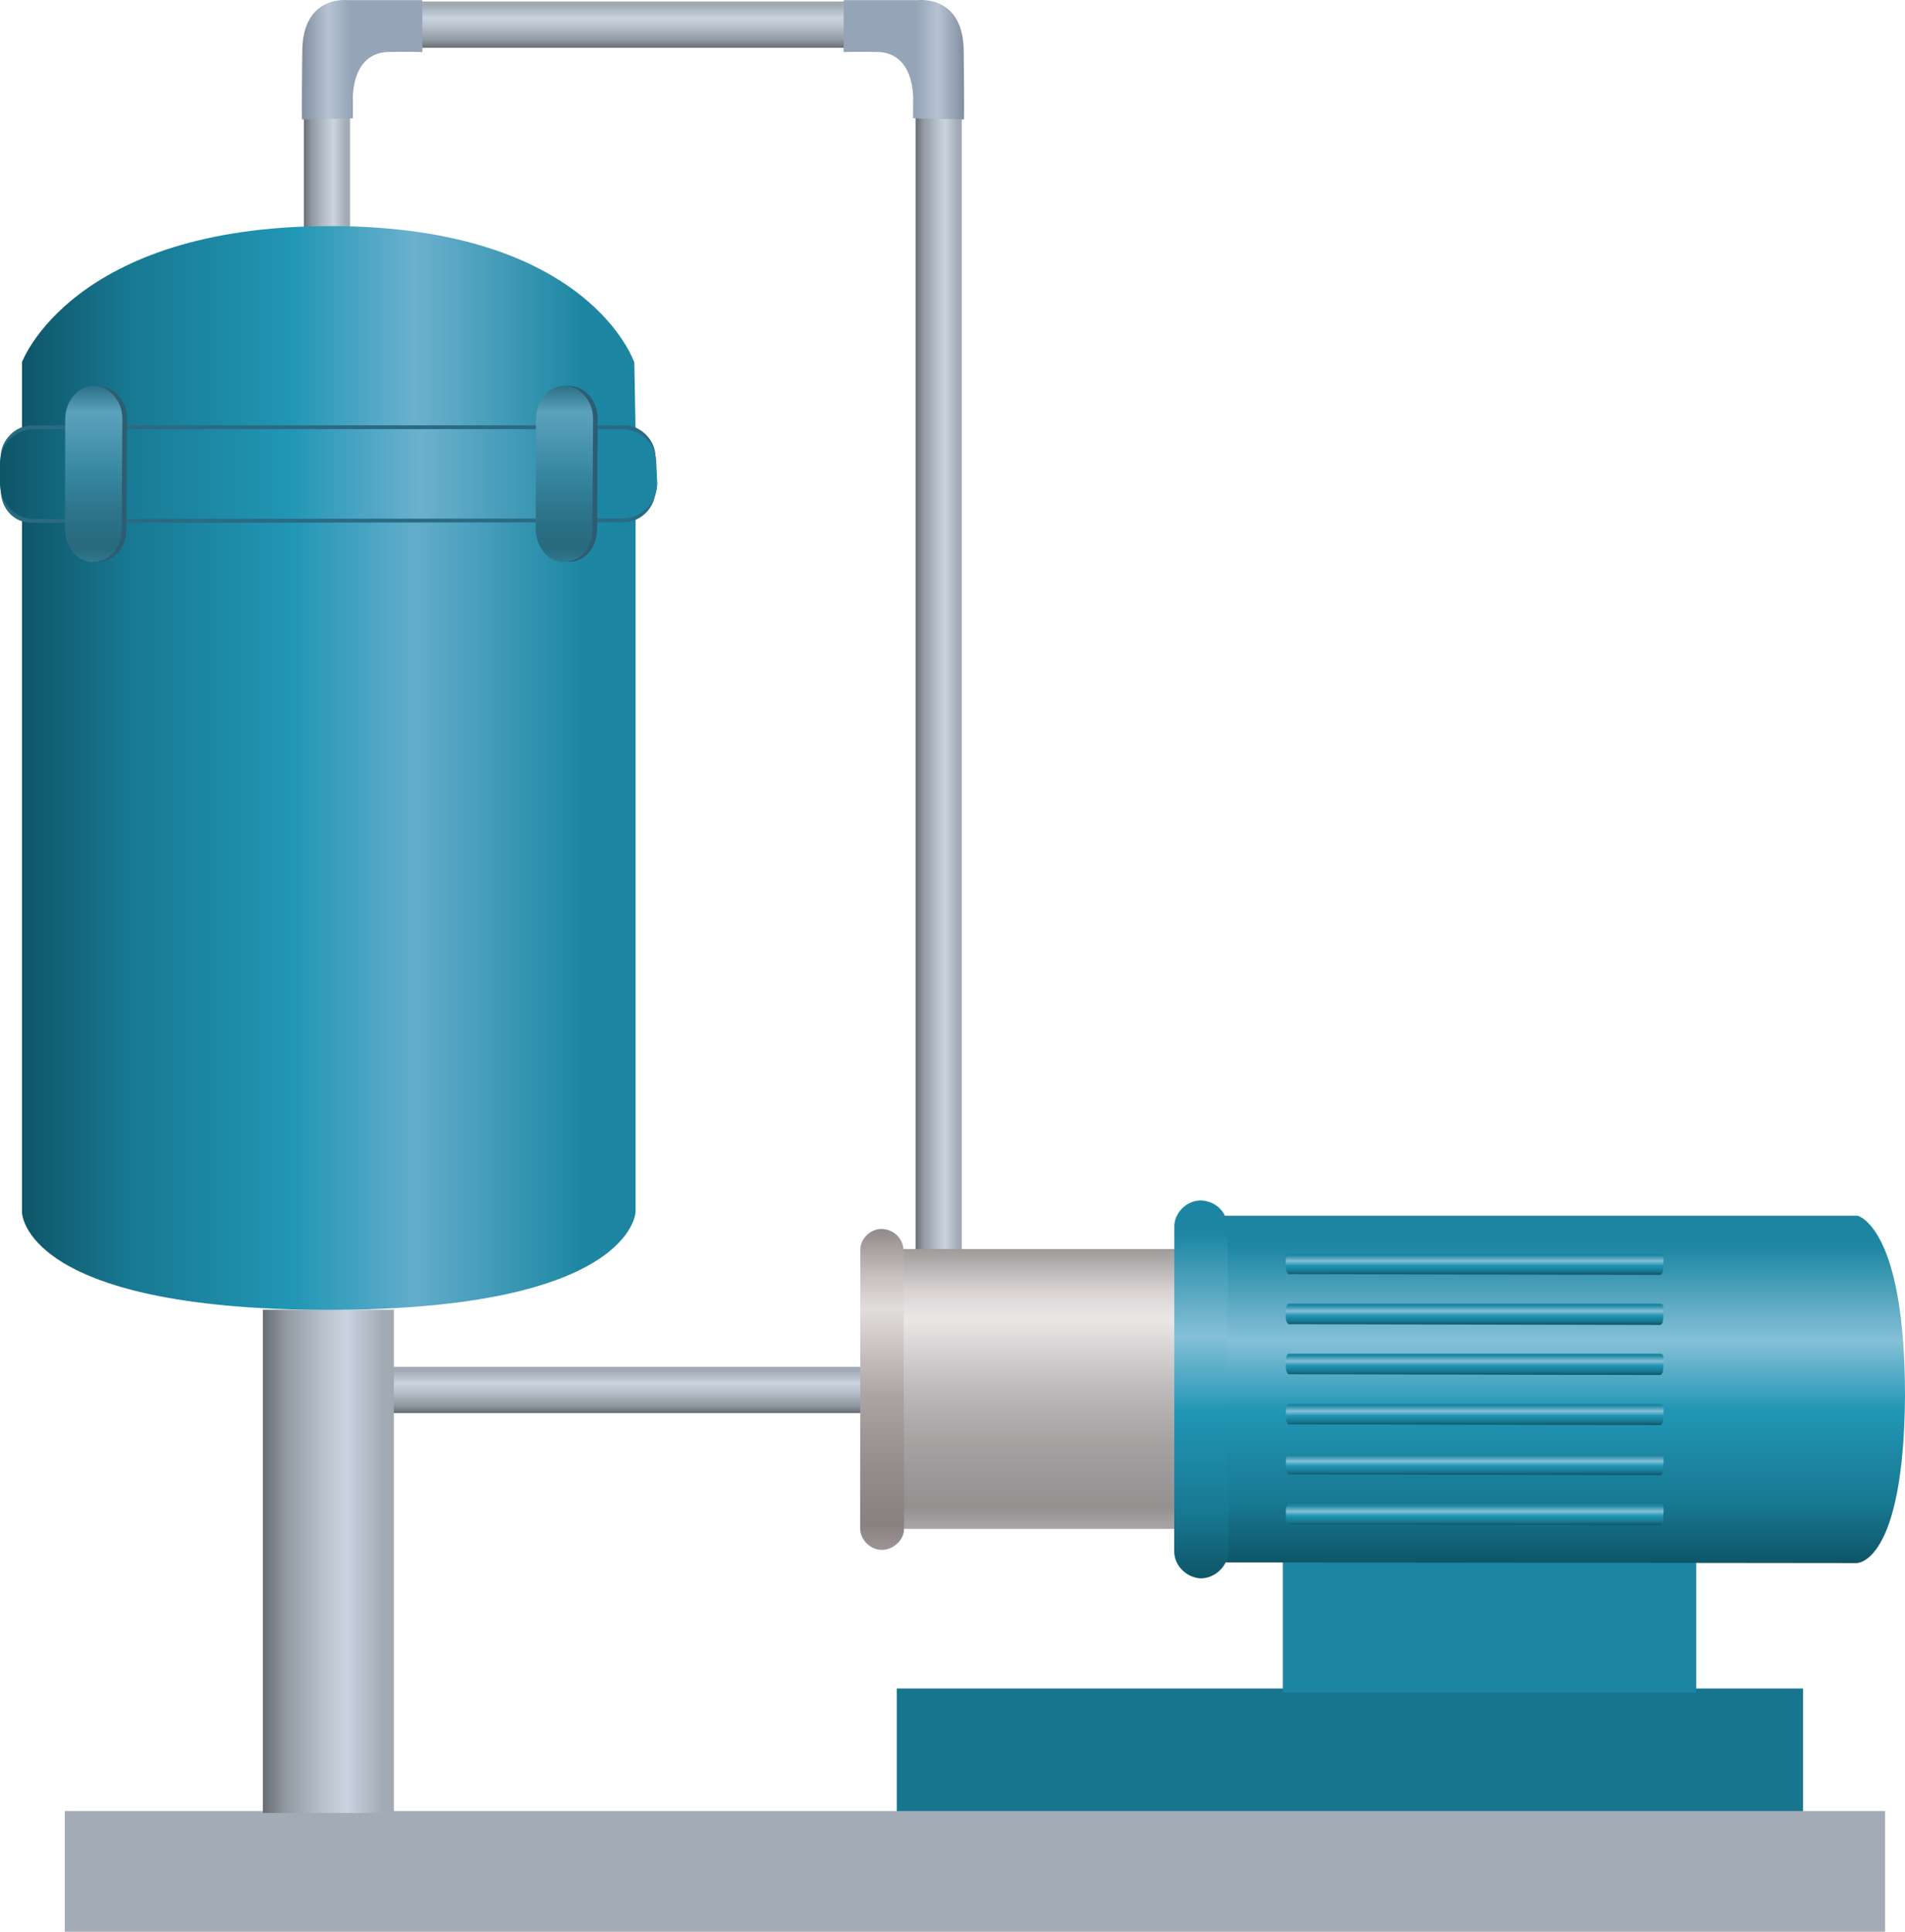 <?xml version="1.0" encoding="utf-8"?>
<!-- Generator: Adobe Illustrator 16.0.0, SVG Export Plug-In . SVG Version: 6.00 Build 0)  -->
<!DOCTYPE svg PUBLIC "-//W3C//DTD SVG 1.1//EN" "http://www.w3.org/Graphics/SVG/1.1/DTD/svg11.dtd">
<svg preserveAspectRatio="none"   version="1.1" id="图层_1" xmlns="http://www.w3.org/2000/svg" xmlns:xlink="http://www.w3.org/1999/xlink" x="0px" y="0px"
	 width="556.503px" height="564.222px" viewBox="5.176 1.469 556.503 564.222" enable-background="new 5.176 1.469 556.503 564.222"
	 xml:space="preserve">
<g id="surface386">
	<path fill="#18758E" d="M267.152,494.644h264.75v36.75h-264.75V494.644z"/>
	
		<linearGradient id="SVGID_1_" gradientUnits="userSpaceOnUse" x1="220.224" y1="165.807" x2="202.224" y2="165.807" gradientTransform="matrix(0.75 0 0 -0.75 -57.727 167.541)">
		<stop  offset="0" style="stop-color:#A1A9B3"/>
		<stop  offset="0.09" style="stop-color:#A3ACB6"/>
		<stop  offset="0.36" style="stop-color:#C9D4E0"/>
		<stop  offset="0.56" style="stop-color:#B5BFC9"/>
		<stop  offset="0.83" style="stop-color:#9199A2"/>
		<stop  offset="1" style="stop-color:#676D74"/>
	</linearGradient>
	<path fill="url(#SVGID_1_)" d="M93.941,16.563h13.5v53.25h-13.5V16.563z"/>
	
		<linearGradient id="SVGID_2_" gradientUnits="userSpaceOnUse" x1="220.224" y1="-32.197" x2="202.224" y2="-32.197" gradientTransform="matrix(0.75 0 0 -0.75 120.984 173.399)">
		<stop  offset="0" style="stop-color:#A1A9B3"/>
		<stop  offset="0.09" style="stop-color:#A3ACB6"/>
		<stop  offset="0.36" style="stop-color:#C9D4E0"/>
		<stop  offset="0.56" style="stop-color:#B5BFC9"/>
		<stop  offset="0.83" style="stop-color:#9199A2"/>
		<stop  offset="1" style="stop-color:#676D74"/>
	</linearGradient>
	<path fill="url(#SVGID_2_)" d="M272.652,22.422h13.5v350.25h-13.5V22.422z"/>
	
		<linearGradient id="SVGID_3_" gradientUnits="userSpaceOnUse" x1="19.304" y1="251.204" x2="1.304" y2="251.204" gradientTransform="matrix(0 -0.75 -0.75 0 379.107 16.399)">
		<stop  offset="0" style="stop-color:#A1A9B3"/>
		<stop  offset="0.09" style="stop-color:#A3ACB6"/>
		<stop  offset="0.36" style="stop-color:#C9D4E0"/>
		<stop  offset="0.56" style="stop-color:#B5BFC9"/>
		<stop  offset="0.83" style="stop-color:#9199A2"/>
		<stop  offset="1" style="stop-color:#676D74"/>
	</linearGradient>
	<path fill="url(#SVGID_3_)" d="M104.828,15.422v-13.5h171.75v13.5H104.828z"/>
	<path fill="#A3ACB6" d="M24.105,530.441h531.75v35.25H24.105V530.441z"/>
	
		<linearGradient id="SVGID_4_" gradientUnits="userSpaceOnUse" x1="19.305" y1="272.201" x2="1.305" y2="272.201" gradientTransform="matrix(0 -0.75 -0.75 0 391.99 415.176)">
		<stop  offset="0" style="stop-color:#A1A9B3"/>
		<stop  offset="0.09" style="stop-color:#A3ACB6"/>
		<stop  offset="0.36" style="stop-color:#C9D4E0"/>
		<stop  offset="0.56" style="stop-color:#B5BFC9"/>
		<stop  offset="0.83" style="stop-color:#9199A2"/>
		<stop  offset="1" style="stop-color:#676D74"/>
	</linearGradient>
	<path fill="url(#SVGID_4_)" d="M117.715,414.199v-13.5h140.25v13.5H117.715z"/>
	
		<linearGradient id="SVGID_5_" gradientUnits="userSpaceOnUse" x1="258.224" y1="201.303" x2="258.224" y2="92.303" gradientTransform="matrix(0.75 0 0 -0.75 114.023 517.254)">
		<stop  offset="0" style="stop-color:#9E9A9A"/>
		<stop  offset="0.15" style="stop-color:#D9D3D4"/>
		<stop  offset="0.25" style="stop-color:#EAE7E7"/>
		<stop  offset="0.52" style="stop-color:#BBB6B7"/>
		<stop  offset="0.69" style="stop-color:#A6A2A2"/>
		<stop  offset="0.8" style="stop-color:#9D9899"/>
		<stop  offset="0.92" style="stop-color:#949090"/>
		<stop  offset="1" style="stop-color:#AAA5A6"/>
	</linearGradient>
	<path fill="url(#SVGID_5_)" d="M265.691,366.277h84v81.75h-84V366.277z"/>
	
		<linearGradient id="SVGID_6_" gradientUnits="userSpaceOnUse" x1="210.685" y1="201.306" x2="210.685" y2="76.311" gradientTransform="matrix(0.75 0 0 -0.75 104.836 511.389)">
		<stop  offset="0" style="stop-color:#918A8B"/>
		<stop  offset="0.15" style="stop-color:#C9C0C1"/>
		<stop  offset="0.25" style="stop-color:#E2DDDD"/>
		<stop  offset="0.52" style="stop-color:#ACA3A4"/>
		<stop  offset="0.69" style="stop-color:#999192"/>
		<stop  offset="0.8" style="stop-color:#908989"/>
		<stop  offset="0.92" style="stop-color:#888181"/>
		<stop  offset="1" style="stop-color:#9D9495"/>
	</linearGradient>
	<path fill="url(#SVGID_6_)" d="M262.504,360.41c3.75,0,6.598,2.844,6.598,6.348l0.152,81.402c0,3-2.988,5.996-6.48,5.996
		c-3.27,0.004-6.328-2.855-6.328-6.363l0.059-81.383c0-3,2.773-6,6.27-6H262.504z"/>
	
		<linearGradient id="SVGID_7_" gradientUnits="userSpaceOnUse" x1="253.226" y1="103.307" x2="202.226" y2="103.307" gradientTransform="matrix(0.75 0 0 -0.75 -69.694 534.984)">
		<stop  offset="0" style="stop-color:#A1A9B3"/>
		<stop  offset="0.09" style="stop-color:#A3ACB6"/>
		<stop  offset="0.36" style="stop-color:#C9D4E0"/>
		<stop  offset="0.56" style="stop-color:#B5BFC9"/>
		<stop  offset="0.83" style="stop-color:#9199A2"/>
		<stop  offset="1" style="stop-color:#676D74"/>
	</linearGradient>
	<path fill="url(#SVGID_7_)" d="M81.977,384.003h38.25v147h-38.25V384.003z"/>
	
		<linearGradient id="SVGID_8_" gradientUnits="userSpaceOnUse" x1="441.227" y1="47.225" x2="202.227" y2="47.225" gradientTransform="matrix(0.75 0 0 -0.75 -140.073 303.914)">
		<stop  offset="0" style="stop-color:#1C85A1"/>
		<stop  offset="0.09" style="stop-color:#1D87A3"/>
		<stop  offset="0.36" style="stop-color:#63ADCB"/>
		<stop  offset="0.56" style="stop-color:#2196B5"/>
		<stop  offset="0.83" style="stop-color:#187891"/>
		<stop  offset="1" style="stop-color:#0E5567"/>
	</linearGradient>
	<path fill="url(#SVGID_8_)" d="M11.598,152.938h179.25v202.5c0,0-0.77,28.617-90.008,28.617
		c-89.242-0.117-89.242-28.527-89.242-28.527V152.938z"/>
	
		<linearGradient id="SVGID_9_" gradientUnits="userSpaceOnUse" x1="441.227" y1="161.305" x2="202.227" y2="161.305" gradientTransform="matrix(0.75 0 0 -0.75 -140.073 218.486)">
		<stop  offset="0" style="stop-color:#1C85A1"/>
		<stop  offset="0.09" style="stop-color:#1D87A3"/>
		<stop  offset="0.36" style="stop-color:#6CB1CE"/>
		<stop  offset="0.56" style="stop-color:#2196B5"/>
		<stop  offset="0.83" style="stop-color:#187891"/>
		<stop  offset="1" style="stop-color:#0E5567"/>
	</linearGradient>
	<path fill="url(#SVGID_9_)" d="M11.598,107.258c0,0,14.602-39.75,90.051-39.75c75.699,0,88.836,39.867,88.836,39.867l0.363,20.133
		H11.598V107.258z"/>
	<path fill="#1C85A1" d="M379.921,456.82h120.75v39h-120.75V456.82z"/>
	
		<linearGradient id="SVGID_10_" gradientUnits="userSpaceOnUse" x1="212.591" y1="178.119" x2="165.632" y2="178.119" gradientTransform="matrix(-0.75 0 0 -0.75 252.798 152.494)">
		<stop  offset="0" style="stop-color:#8491A1"/>
		<stop  offset="0.02" style="stop-color:#8693A4"/>
		<stop  offset="0.22" style="stop-color:#B7C3D3"/>
		<stop  offset="0.4" style="stop-color:#95A4B6"/>
		<stop  offset="1" style="stop-color:#95A4B6"/>
	</linearGradient>
	<path fill="url(#SVGID_10_)" d="M128.52,1.516h-21.75c0,0-13.297-1.688-13.297,15.152c-0.203,17.098-0.082,19.676-0.082,19.676
		l14.879-0.328v-4.5c0,0-1.082-13.961,9.699-14.848c6.051-0.152,10.59,0,10.605,0L128.52,1.516z"/>
	
		<linearGradient id="SVGID_11_" gradientUnits="userSpaceOnUse" x1="249.111" y1="178.119" x2="202.153" y2="178.119" gradientTransform="matrix(0.75 0 0 -0.75 99.995 152.494)">
		<stop  offset="0" style="stop-color:#8491A1"/>
		<stop  offset="0.02" style="stop-color:#8693A4"/>
		<stop  offset="0.22" style="stop-color:#B7C3D3"/>
		<stop  offset="0.4" style="stop-color:#95A4B6"/>
		<stop  offset="1" style="stop-color:#95A4B6"/>
	</linearGradient>
	<path fill="url(#SVGID_11_)" d="M251.664,1.516h21.75c0,0,13.296-1.688,13.296,15.152c0.203,17.098,0.082,19.676,0.082,19.676
		l-14.878-0.328v-4.5c0,0,1.082-13.961-9.699-14.848c-6.051-0.152-10.59,0-10.605,0L251.664,1.516z"/>
	
		<linearGradient id="SVGID_12_" gradientUnits="userSpaceOnUse" x1="334.972" y1="201.307" x2="334.972" y2="66.04" gradientTransform="matrix(0.75 0 0 -0.75 210.892 507.537)">
		<stop  offset="0" style="stop-color:#1C85A1"/>
		<stop  offset="0.09" style="stop-color:#1D87A3"/>
		<stop  offset="0.36" style="stop-color:#85C0D7"/>
		<stop  offset="0.56" style="stop-color:#2196B5"/>
		<stop  offset="0.83" style="stop-color:#187891"/>
		<stop  offset="1" style="stop-color:#0E5567"/>
	</linearGradient>
	<path fill="url(#SVGID_12_)" d="M362.562,356.558h185.25c0,0,13.867,3.004,13.867,52.633
		c-0.367,49.367-14.145,48.816-14.145,48.816l-184.973-0.199V356.558z"/>
	
		<linearGradient id="SVGID_13_" gradientUnits="userSpaceOnUse" x1="212.704" y1="201.305" x2="212.704" y2="54.144" gradientTransform="matrix(0.75 0 0 -0.75 196.561 503.075)">
		<stop  offset="0" style="stop-color:#1C85A1"/>
		<stop  offset="0.09" style="stop-color:#1D87A3"/>
		<stop  offset="0.36" style="stop-color:#85C0D7"/>
		<stop  offset="0.56" style="stop-color:#2196B5"/>
		<stop  offset="0.83" style="stop-color:#187891"/>
		<stop  offset="1" style="stop-color:#0E5567"/>
	</linearGradient>
	<path fill="url(#SVGID_13_)" d="M355.73,352.097c4.5,0,8.047,3.48,8.047,7.797l0.203,94.953c0,3.75-3.691,7.621-7.992,7.621
		c-4.008-0.121-7.789-3.559-7.789-7.871l0.031-95c0-3.75,3.457-7.5,7.758-7.5H355.73z"/>
	
		<linearGradient id="SVGID_14_" gradientUnits="userSpaceOnUse" x1="275.798" y1="201.388" x2="275.798" y2="193.019" gradientTransform="matrix(0.75 0 0 -0.75 229.138 533.216)">
		<stop  offset="0" style="stop-color:#1C85A1"/>
		<stop  offset="0.09" style="stop-color:#1D87A3"/>
		<stop  offset="0.36" style="stop-color:#85C0D7"/>
		<stop  offset="0.56" style="stop-color:#2196B5"/>
		<stop  offset="0.83" style="stop-color:#187891"/>
		<stop  offset="1" style="stop-color:#0E5567"/>
	</linearGradient>
	<path fill="url(#SVGID_14_)" d="M381.554,382.238h108.75c0.75,0,0.863,0.813,0.863,1.891l-0.113,2.609
		c0,0.75-0.363,1.715-0.945,1.715l-108.555-0.215c0,0-0.75-0.66-0.75-1.738v-2.012c0-1.5,0.441-2.313,1.023-2.313L381.554,382.238z"
		/>
	
		<linearGradient id="SVGID_15_" gradientUnits="userSpaceOnUse" x1="275.798" y1="201.386" x2="275.798" y2="193.018" gradientTransform="matrix(0.75 0 0 -0.75 229.138 518.59)">
		<stop  offset="0" style="stop-color:#1C85A1"/>
		<stop  offset="0.09" style="stop-color:#1D87A3"/>
		<stop  offset="0.36" style="stop-color:#85C0D7"/>
		<stop  offset="0.56" style="stop-color:#2196B5"/>
		<stop  offset="0.83" style="stop-color:#187891"/>
		<stop  offset="1" style="stop-color:#0E5567"/>
	</linearGradient>
	<path fill="url(#SVGID_15_)" d="M381.554,367.613h108.75c0.75,0,0.863,0.813,0.863,1.891l-0.113,2.609
		c0,0.75-0.363,1.715-0.945,1.715l-108.555-0.215c0,0-0.75-0.66-0.75-1.738v-2.012c0-1.5,0.441-2.313,1.023-2.313L381.554,367.613z"
		/>
	
		<linearGradient id="SVGID_16_" gradientUnits="userSpaceOnUse" x1="275.798" y1="201.388" x2="275.798" y2="193.019" gradientTransform="matrix(0.75 0 0 -0.75 229.138 547.841)">
		<stop  offset="0" style="stop-color:#1C85A1"/>
		<stop  offset="0.09" style="stop-color:#1D87A3"/>
		<stop  offset="0.36" style="stop-color:#85C0D7"/>
		<stop  offset="0.56" style="stop-color:#2196B5"/>
		<stop  offset="0.83" style="stop-color:#187891"/>
		<stop  offset="1" style="stop-color:#0E5567"/>
	</linearGradient>
	<path fill="url(#SVGID_16_)" d="M381.554,396.863h108.75c0.75,0,0.863,0.813,0.863,1.891l-0.113,2.609
		c0,0.75-0.363,1.715-0.945,1.715l-108.555-0.215c0,0-0.75-0.66-0.75-1.738v-2.012c0-1.5,0.441-2.313,1.023-2.313L381.554,396.863z"
		/>
	
		<linearGradient id="SVGID_17_" gradientUnits="userSpaceOnUse" x1="275.798" y1="201.383" x2="275.798" y2="193.019" gradientTransform="matrix(0.75 0 0 -0.75 229.138 562.467)">
		<stop  offset="0" style="stop-color:#1C85A1"/>
		<stop  offset="0.09" style="stop-color:#1D87A3"/>
		<stop  offset="0.36" style="stop-color:#85C0D7"/>
		<stop  offset="0.56" style="stop-color:#2196B5"/>
		<stop  offset="0.83" style="stop-color:#187891"/>
		<stop  offset="1" style="stop-color:#0E5567"/>
	</linearGradient>
	<path fill="url(#SVGID_17_)" d="M381.554,411.488h108.75c0.75,0,0.863,0.813,0.863,1.891l-0.113,2.609
		c0,0.75-0.363,1.715-0.945,1.715l-108.555-0.215c0,0-0.75-0.656-0.75-1.734v-2.016c0-1.5,0.441-2.309,1.023-2.309L381.554,411.488z
		"/>
	
		<linearGradient id="SVGID_18_" gradientUnits="userSpaceOnUse" x1="275.798" y1="201.383" x2="275.798" y2="193.014" gradientTransform="matrix(0.75 0 0 -0.75 229.138 577.092)">
		<stop  offset="0" style="stop-color:#1C85A1"/>
		<stop  offset="0.09" style="stop-color:#1D87A3"/>
		<stop  offset="0.36" style="stop-color:#85C0D7"/>
		<stop  offset="0.56" style="stop-color:#2196B5"/>
		<stop  offset="0.83" style="stop-color:#187891"/>
		<stop  offset="1" style="stop-color:#0E5567"/>
	</linearGradient>
	<path fill="url(#SVGID_18_)" d="M381.554,426.113h108.75c0.75,0,0.863,0.813,0.863,1.895l-0.113,2.605
		c0,0.75-0.363,1.719-0.945,1.719l-108.555-0.219c0,0-0.75-0.656-0.75-1.734v-2.016c0-1.5,0.441-2.309,1.023-2.309L381.554,426.113z
		"/>
	
		<linearGradient id="SVGID_19_" gradientUnits="userSpaceOnUse" x1="275.798" y1="201.383" x2="275.798" y2="193.014" gradientTransform="matrix(0.75 0 0 -0.75 229.138 591.717)">
		<stop  offset="0" style="stop-color:#1C85A1"/>
		<stop  offset="0.09" style="stop-color:#1D87A3"/>
		<stop  offset="0.36" style="stop-color:#85C0D7"/>
		<stop  offset="0.56" style="stop-color:#2196B5"/>
		<stop  offset="0.83" style="stop-color:#187891"/>
		<stop  offset="1" style="stop-color:#0E5567"/>
	</linearGradient>
	<path fill="url(#SVGID_19_)" d="M381.554,440.738h108.75c0.75,0,0.863,0.813,0.863,1.895l-0.113,2.605
		c0,0.75-0.363,1.719-0.945,1.719l-108.555-0.219c0,0-0.75-0.656-0.75-1.734v-2.016c0-1.5,0.441-2.309,1.023-2.309L381.554,440.738z
		"/>
	<path fill="#2A6A83" d="M14.426,125.691h173.25c4.5,0,8.98,4.129,8.98,9.227l0.02,9.523c0,5.25-4.203,9.555-9.289,9.555
		l-172.961,0.195c-5.25,0-9-4.328-9-9.426v-10.074c0-4.5,4.121-9,9.207-9H14.426z"/>
	
		<linearGradient id="SVGID_20_" gradientUnits="userSpaceOnUse" x1="458.225" y1="183.837" x2="202.226" y2="183.837" gradientTransform="matrix(0.75 0 0 -0.75 -146.494 277.787)">
		<stop  offset="0" style="stop-color:#1C85A1"/>
		<stop  offset="0.09" style="stop-color:#1D87A3"/>
		<stop  offset="0.36" style="stop-color:#6CB1CE"/>
		<stop  offset="0.56" style="stop-color:#2196B5"/>
		<stop  offset="0.83" style="stop-color:#187891"/>
		<stop  offset="1" style="stop-color:#0E5567"/>
	</linearGradient>
	<path fill="url(#SVGID_20_)" d="M14.926,126.809h171.75c6,0,10.23,4.465,10.23,10.031l0.27,5.719c0,6-4.77,10.359-10.316,10.359
		l-171.934,0.141c-5.25,0-9.75-4.652-9.75-10.219v-6.281c0-5.25,4.449-9.797,10-9.797L14.926,126.809z"/>
	<path fill="#2C5D73" d="M33.844,114.16c4.5,0,8.43,4.258,8.43,9.559l-0.18,32.441c0,5.25-3.574,9.41-8.195,9.41
		c-4.555,0.34-8.363-4.332-8.363-9.633l0.059-32.027c0-5.25,3.688-9.75,8.305-9.75H33.844z"/>
	
		<linearGradient id="SVGID_21_" gradientUnits="userSpaceOnUse" x1="213.306" y1="201.3" x2="213.306" y2="132.73" gradientTransform="matrix(0.75 0 0 -0.75 -127.438 265.136)">
		<stop  offset="0" style="stop-color:#2B7086"/>
		<stop  offset="0.15" style="stop-color:#5BA2BB"/>
		<stop  offset="0.25" style="stop-color:#519BB6"/>
		<stop  offset="0.52" style="stop-color:#35859F"/>
		<stop  offset="0.69" style="stop-color:#2E768D"/>
		<stop  offset="0.8" style="stop-color:#2B6F85"/>
		<stop  offset="0.92" style="stop-color:#28697D"/>
		<stop  offset="1" style="stop-color:#2F7990"/>
	</linearGradient>
	<path fill="url(#SVGID_21_)" d="M32.48,114.16c4.5,0,8.43,4.258,8.43,9.559l-0.18,32.441c0,5.25-3.574,9.41-8.191,9.41
		c-4.559,0.34-8.367-4.332-8.367-9.633l0.059-32.027c0-5.25,3.688-9.75,8.309-9.75H32.48z"/>
	<path fill="#2C5D73" d="M171.355,114.16c4.5,0,8.43,4.258,8.43,9.559l-0.18,32.441c0,5.25-3.574,9.41-8.191,9.41
		c-4.559,0.34-8.367-4.332-8.367-9.633l0.059-32.027c0-5.25,3.688-9.75,8.309-9.75H171.355z"/>
	
		<linearGradient id="SVGID_22_" gradientUnits="userSpaceOnUse" x1="213.308" y1="201.3" x2="213.308" y2="132.73" gradientTransform="matrix(0.75 0 0 -0.75 10.076 265.136)">
		<stop  offset="0" style="stop-color:#2B7086"/>
		<stop  offset="0.15" style="stop-color:#5BA2BB"/>
		<stop  offset="0.25" style="stop-color:#519BB6"/>
		<stop  offset="0.52" style="stop-color:#35859F"/>
		<stop  offset="0.69" style="stop-color:#2E768D"/>
		<stop  offset="0.8" style="stop-color:#2B6F85"/>
		<stop  offset="0.92" style="stop-color:#28697D"/>
		<stop  offset="1" style="stop-color:#2F7990"/>
	</linearGradient>
	<path fill="url(#SVGID_22_)" d="M169.996,114.16c4.5,0,8.43,4.258,8.43,9.559l-0.18,32.441c0,5.25-3.574,9.41-8.195,9.41
		c-4.555,0.34-8.363-4.332-8.363-9.633l0.059-32.027c0-5.25,3.688-9.75,8.305-9.75H169.996z"/>
</g>
</svg>
